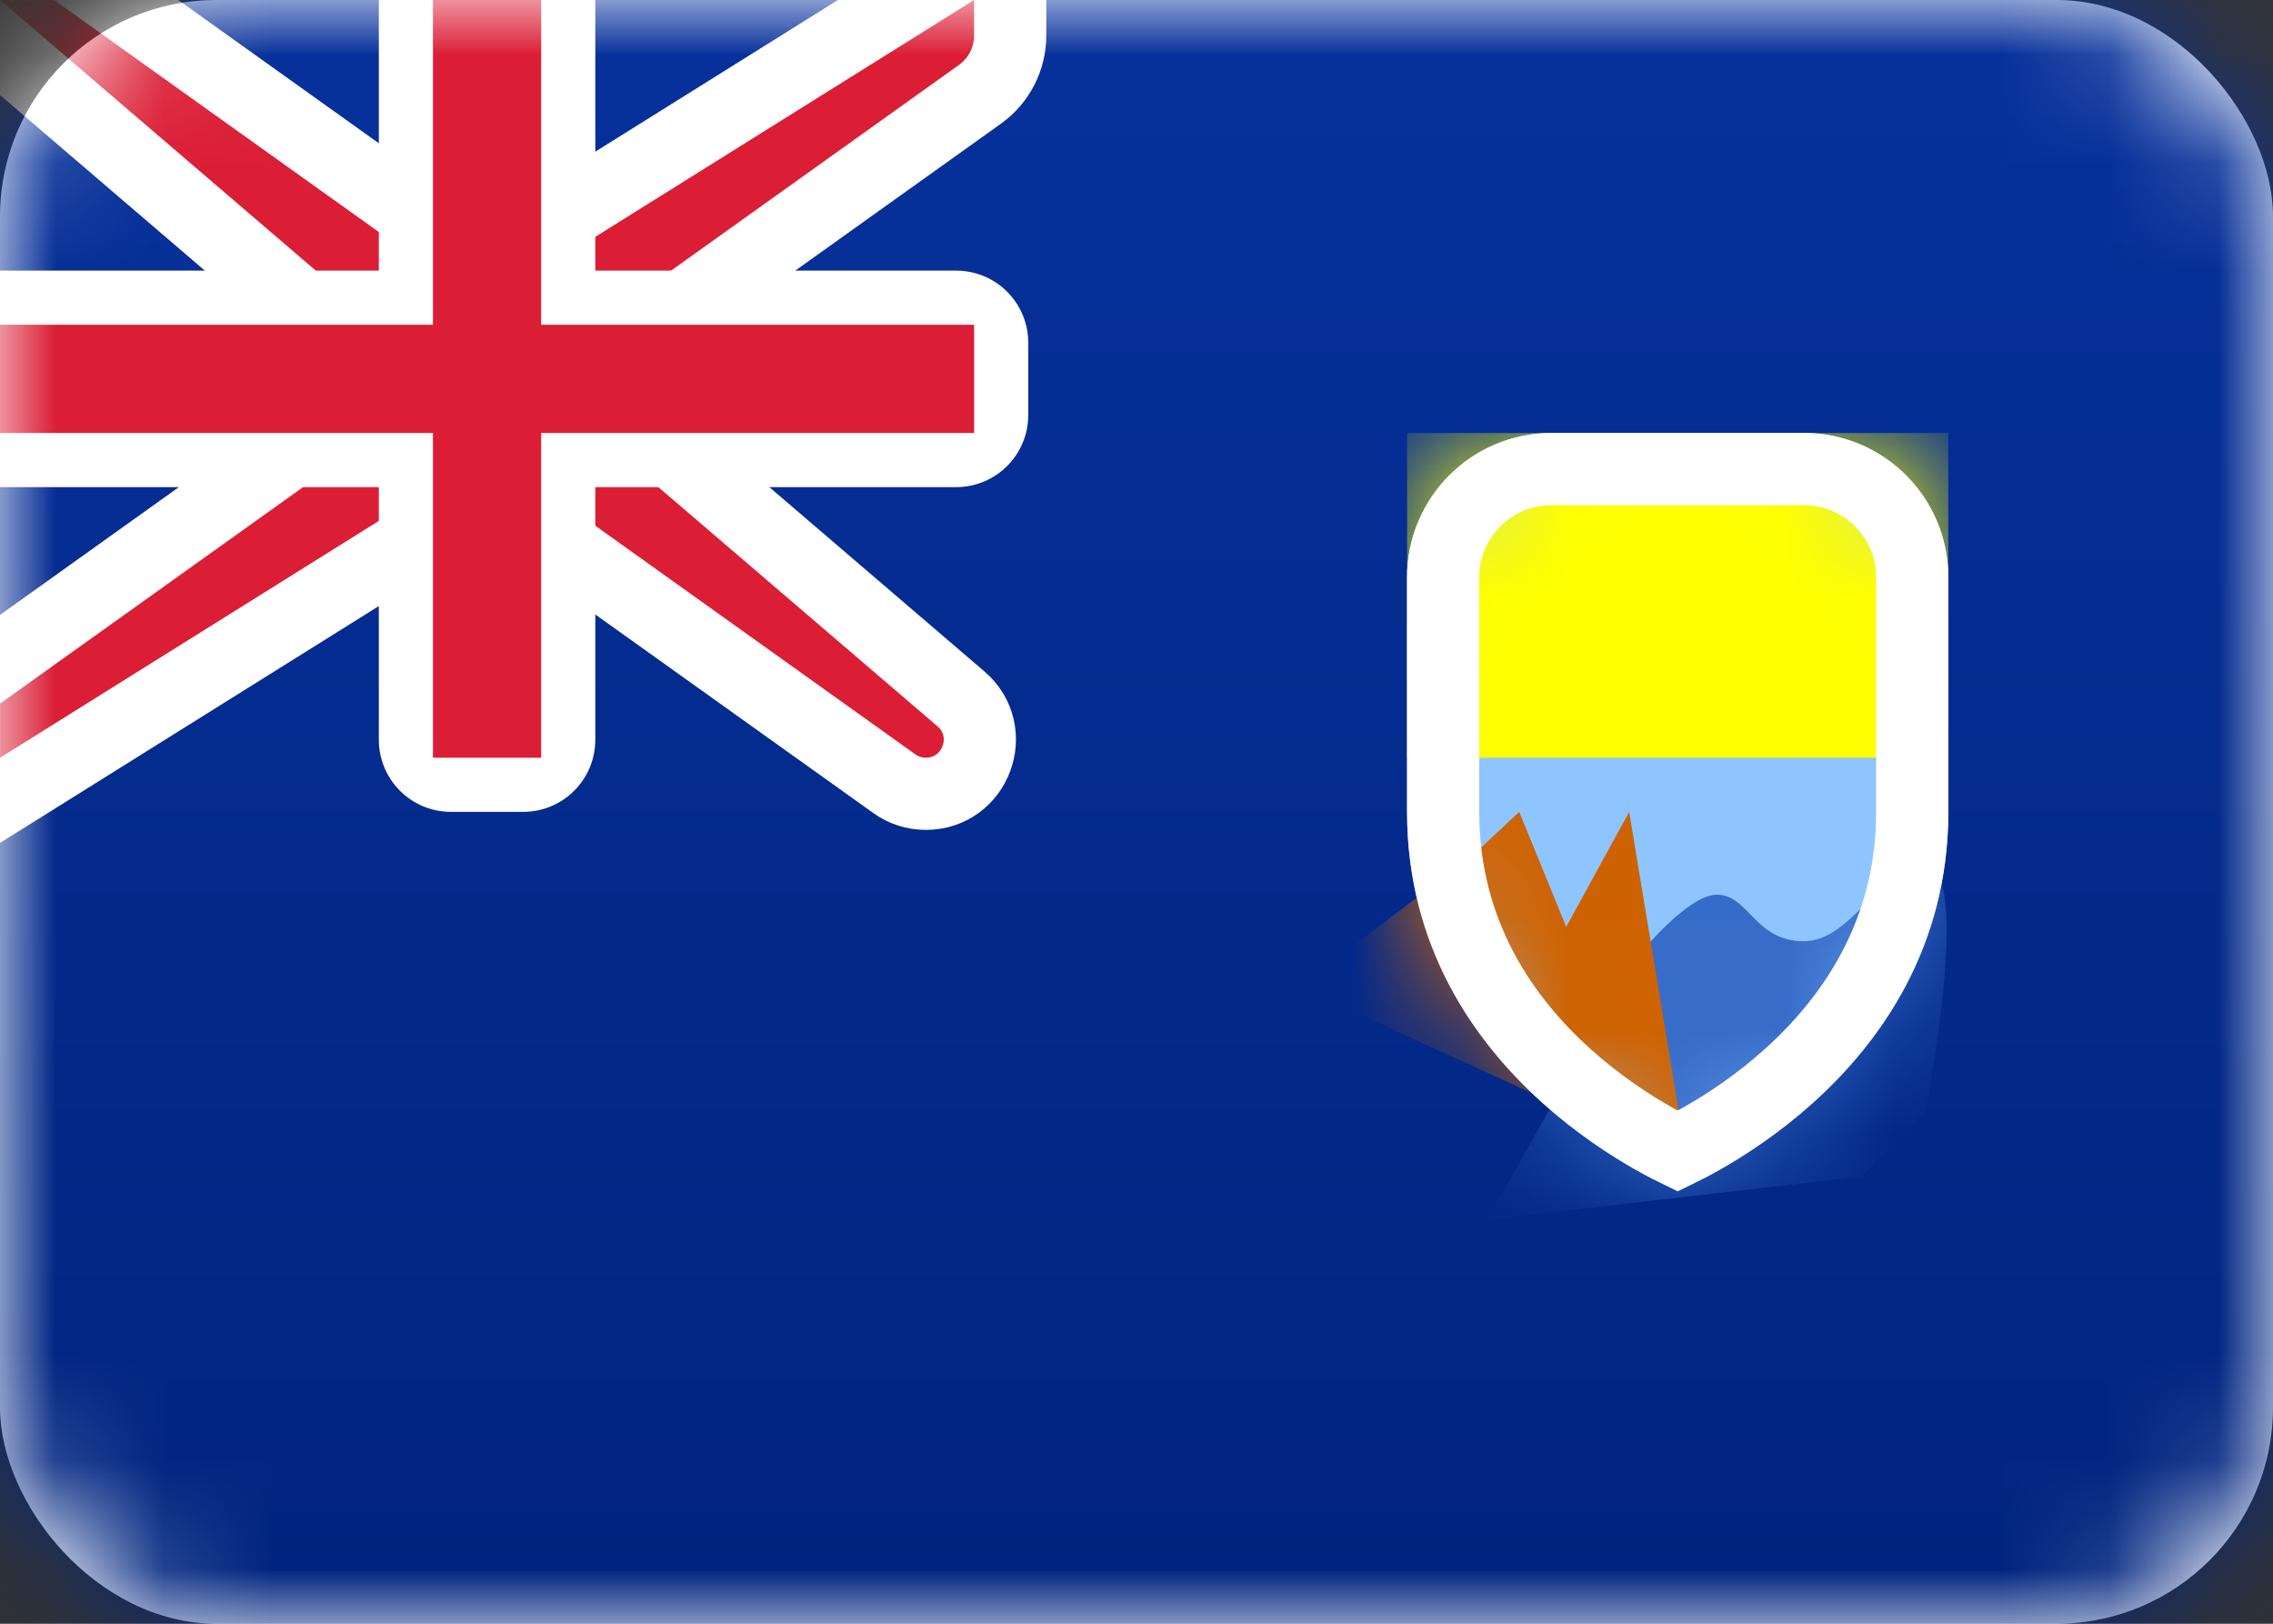 <svg width="21" height="15" viewBox="0 0 21 15" fill="none" xmlns="http://www.w3.org/2000/svg">
<rect x="0" y="0" width="21" height="15" fill="#333333" stroke="none"/>
<rect width="21" height="15" rx="2" fill="white"/>
<mask id="mask0_2314_22135" style="mask-type:alpha" maskUnits="userSpaceOnUse" x="0" y="0" width="21" height="15">
<rect width="21" height="15" rx="2" fill="white"/>
</mask>
<g mask="url(#mask0_2314_22135)">
<rect width="21" height="15" fill="url(#paint0_linear_2314_22135)"/>
<path fill-rule="evenodd" clip-rule="evenodd" d="M13 7.5C13 6.802 13 5.996 13 5.333C13 4.597 13.597 4 14.333 4H16.667C17.403 4 18 4.597 18 5.333C18 5.996 18 6.802 18 7.5C18 10 15.5 11 15.5 11C15.5 11 13 10 13 7.5Z" fill="#8FC5FF"/>
<mask id="mask1_2314_22135" style="mask-type:alpha" maskUnits="userSpaceOnUse" x="13" y="4" width="5" height="7">
<path fill-rule="evenodd" clip-rule="evenodd" d="M13 7.5C13 6.802 13 5.996 13 5.333C13 4.597 13.597 4 14.333 4H16.667C17.403 4 18 4.597 18 5.333C18 5.996 18 6.802 18 7.5C18 10 15.5 11 15.5 11C15.5 11 13 10 13 7.5Z" fill="white"/>
</mask>
<g mask="url(#mask1_2314_22135)">
<path fill-rule="evenodd" clip-rule="evenodd" d="M15.067 8.913C15.067 8.913 15.568 8.265 15.862 8.265C16.157 8.265 16.211 8.695 16.663 8.695C17.116 8.695 17.355 8.009 17.791 8.009C18.227 8.009 17.791 10.259 17.791 10.259L17.2 10.868L13.742 11.268L15.067 8.913Z" fill="#366CC9"/>
<path fill-rule="evenodd" clip-rule="evenodd" d="M13.595 7.913L14.036 7.5L14.47 8.562L15.052 7.5L15.553 10.527L14.72 10.357L12 9.114L13.595 7.913Z" fill="#CF6200"/>
<rect x="13" y="4" width="5" height="3" fill="#FFFF00"/>
</g>
<path d="M13.333 7.5V7.434V7.368V7.301V7.234V7.166V7.098V7.029V6.96V6.926V6.891V6.822V6.752V6.682V6.665V6.661V6.656V6.648V6.613V6.543V6.538V6.534V6.53V6.525V6.521V6.517V6.512V6.508V6.504V6.499V6.495V6.49V6.486V6.482V6.477V6.473V6.469V6.464V6.46V6.456V6.451V6.447V6.443V6.438V6.434V6.429V6.425V6.421V6.416V6.412V6.408V6.403V6.399V6.395V6.39V6.386V6.382V6.377V6.373V6.368V6.364V6.36V6.355V6.351V6.347V6.342V6.338V6.334V6.329V6.325V6.321V6.316V6.312V6.308V6.303V6.299V6.295V6.29V6.286V6.282V6.277V6.273V6.269V6.264V6.26V6.256V6.251V6.247V6.243V6.238V6.234V6.23V6.225V6.221V6.217V6.212V6.208V6.204V6.199V6.195V6.191V6.186V6.182V6.178V6.173V6.169V6.165V6.16V6.156V6.152V6.147V6.143V6.139V6.135V6.13V6.126V6.122V6.117V6.113V6.109V6.104V6.1V6.096V6.091V6.087V6.083V6.079V6.074V6.07V6.066V6.061V6.057V6.053V6.049V6.044V6.04V6.036V6.031V6.027V6.023V6.019V6.014V6.01V6.006V6.002V5.997V5.993V5.989V5.984V5.98V5.976V5.972V5.967V5.963V5.959V5.955V5.95V5.946V5.942V5.938V5.933V5.929V5.925V5.921V5.853V5.836V5.819V5.786V5.719V5.653V5.588V5.523V5.459V5.396V5.333C13.333 4.781 13.781 4.333 14.333 4.333H16.667C17.219 4.333 17.667 4.781 17.667 5.333V5.337V5.341V5.345V5.349V5.353V5.356V5.36V5.364V5.368V5.372V5.376V5.38V5.384V5.388V5.392V5.396V5.4V5.404V5.407V5.411V5.415V5.419V5.423V5.427V5.431V5.435V5.439V5.443V5.447V5.451V5.455V5.459V5.463V5.467V5.471V5.475V5.479V5.483V5.487V5.491V5.495V5.499V5.503V5.507V5.511V5.515V5.519V5.523V5.527V5.531V5.535V5.539V5.543V5.547V5.551V5.555V5.559V5.564V5.568V5.572V5.576V5.58V5.584V5.588V5.592V5.596V5.6V5.604V5.608V5.612V5.616V5.621V5.625V5.629V5.633V5.637V5.641V5.645V5.649V5.653V5.657V5.662V5.666V5.67V5.674V5.678V5.682V5.686V5.69V5.695V5.699V5.703V5.707V5.711V5.715V5.719V5.724V5.728V5.732V5.736V5.74V5.744V5.748V5.753V5.757V5.761V5.765V5.769V5.773V5.778V5.782V5.786V5.79V5.794V5.799V5.803V5.807V5.811V5.815V5.819V5.824V5.828V5.832V5.836V5.84V5.845V5.849V5.853V5.857V5.862V5.866V5.87V5.874V5.878V5.883V5.887V5.891V5.895V5.9V5.904V5.908V5.912V5.916V5.921V5.925V5.929V5.933V5.938V5.942V5.946V5.95V5.955V5.959V5.963V5.967V5.972V5.976V5.98V5.984V5.989V5.993V5.997V6.002V6.006V6.01V6.014V6.019V6.023V6.027V6.031V6.036V6.04V6.044V6.049V6.053V6.057V6.061V6.066V6.07V6.074V6.079V6.083V6.087V6.091V6.096V6.1V6.104V6.109V6.113V6.117V6.122V6.126V6.13V6.135V6.139V6.143V6.147V6.152V6.156V6.16V6.165V6.169V6.173V6.178V6.182V6.186V6.191V6.195V6.199V6.204V6.208V6.212V6.217V6.221V6.225V6.23V6.234V6.238V6.243V6.247V6.251V6.256V6.26V6.264V6.269V6.273V6.277V6.282V6.286V6.29V6.295V6.299V6.303V6.308V6.312V6.316V6.321V6.325V6.329V6.334V6.338V6.342V6.347V6.351V6.355V6.36V6.364V6.368V6.373V6.377V6.382V6.386V6.39V6.395V6.399V6.403V6.408V6.412V6.416V6.421V6.425V6.429V6.434V6.438V6.443V6.447V6.451V6.456V6.46V6.464V6.469V6.473V6.477V6.482V6.486V6.49V6.495V6.499V6.504V6.508V6.512V6.517V6.521V6.525V6.53V6.534V6.538V6.543V6.547V6.552V6.556V6.56V6.565V6.569V6.573V6.578V6.582V6.586V6.591V6.595V6.6V6.604V6.608V6.613V6.617V6.621V6.626V6.63V6.634V6.639V6.643V6.648V6.652V6.656V6.661V6.665V6.669V6.674V6.678V6.682V6.687V6.691V6.695V6.7V6.704V6.709V6.713V6.717V6.722V6.726V6.73V6.735V6.739V6.743V6.748V6.752V6.756V6.761V6.765V6.769V6.774V6.778V6.783V6.787V6.791V6.796V6.8V6.804V6.809V6.813V6.817V6.822V6.826V6.83V6.835V6.839V6.843V6.848V6.852V6.856V6.861V6.865V6.869V6.874V6.878V6.882V6.887V6.891V6.895V6.9V6.904V6.908V6.913V6.917V6.921V6.926V6.93V6.934V6.939V6.943V6.947V6.952V6.956V6.96V6.964V6.969V6.973V6.977V6.982V6.986V6.99V6.995V6.999V7.003V7.008V7.012V7.016V7.02V7.025V7.029V7.033V7.038V7.042V7.046V7.051V7.055V7.059V7.063V7.068V7.072V7.076V7.081V7.085V7.089V7.093V7.098V7.102V7.106V7.11V7.115V7.119V7.123V7.128V7.132V7.136V7.14V7.145V7.149V7.153V7.157V7.162V7.166V7.17V7.174V7.179V7.183V7.187V7.191V7.196V7.2V7.204V7.208V7.213V7.217V7.221V7.225V7.229V7.234V7.238V7.242V7.246V7.251V7.255V7.259V7.263V7.267V7.272V7.276V7.28V7.284V7.288V7.293V7.297V7.301V7.305V7.309V7.314V7.318V7.322V7.326V7.33V7.335V7.339V7.343V7.347V7.351V7.355V7.36V7.364V7.368V7.372V7.376V7.38V7.385V7.389V7.393V7.397V7.401V7.405V7.409V7.414V7.418V7.422V7.426V7.43V7.434V7.438V7.442V7.447V7.451V7.455V7.459V7.463V7.467V7.471V7.475V7.48V7.484V7.488V7.492V7.496V7.5C17.667 8.626 17.107 9.418 16.527 9.94C16.237 10.201 15.945 10.391 15.726 10.515C15.636 10.566 15.559 10.605 15.5 10.634C15.441 10.605 15.364 10.566 15.274 10.515C15.055 10.391 14.763 10.201 14.473 9.94C13.893 9.418 13.333 8.626 13.333 7.5Z" stroke="white" stroke-width="0.667"/>
<mask id="mask2_2314_22135" style="mask-type:alpha" maskUnits="userSpaceOnUse" x="13" y="4" width="5" height="7">
<path d="M13.333 7.5V7.434V7.368V7.301V7.234V7.166V7.098V7.029V6.96V6.926V6.891V6.822V6.752V6.682V6.665V6.661V6.656V6.648V6.613V6.543V6.538V6.534V6.53V6.525V6.521V6.517V6.512V6.508V6.504V6.499V6.495V6.49V6.486V6.482V6.477V6.473V6.469V6.464V6.46V6.456V6.451V6.447V6.443V6.438V6.434V6.429V6.425V6.421V6.416V6.412V6.408V6.403V6.399V6.395V6.39V6.386V6.382V6.377V6.373V6.368V6.364V6.36V6.355V6.351V6.347V6.342V6.338V6.334V6.329V6.325V6.321V6.316V6.312V6.308V6.303V6.299V6.295V6.29V6.286V6.282V6.277V6.273V6.269V6.264V6.26V6.256V6.251V6.247V6.243V6.238V6.234V6.23V6.225V6.221V6.217V6.212V6.208V6.204V6.199V6.195V6.191V6.186V6.182V6.178V6.173V6.169V6.165V6.16V6.156V6.152V6.147V6.143V6.139V6.135V6.13V6.126V6.122V6.117V6.113V6.109V6.104V6.1V6.096V6.091V6.087V6.083V6.079V6.074V6.07V6.066V6.061V6.057V6.053V6.049V6.044V6.04V6.036V6.031V6.027V6.023V6.019V6.014V6.01V6.006V6.002V5.997V5.993V5.989V5.984V5.98V5.976V5.972V5.967V5.963V5.959V5.955V5.95V5.946V5.942V5.938V5.933V5.929V5.925V5.921V5.853V5.836V5.819V5.786V5.719V5.653V5.588V5.523V5.459V5.396V5.333C13.333 4.781 13.781 4.333 14.333 4.333H16.667C17.219 4.333 17.667 4.781 17.667 5.333V5.337V5.341V5.345V5.349V5.353V5.356V5.36V5.364V5.368V5.372V5.376V5.38V5.384V5.388V5.392V5.396V5.4V5.404V5.407V5.411V5.415V5.419V5.423V5.427V5.431V5.435V5.439V5.443V5.447V5.451V5.455V5.459V5.463V5.467V5.471V5.475V5.479V5.483V5.487V5.491V5.495V5.499V5.503V5.507V5.511V5.515V5.519V5.523V5.527V5.531V5.535V5.539V5.543V5.547V5.551V5.555V5.559V5.564V5.568V5.572V5.576V5.58V5.584V5.588V5.592V5.596V5.6V5.604V5.608V5.612V5.616V5.621V5.625V5.629V5.633V5.637V5.641V5.645V5.649V5.653V5.657V5.662V5.666V5.67V5.674V5.678V5.682V5.686V5.69V5.695V5.699V5.703V5.707V5.711V5.715V5.719V5.724V5.728V5.732V5.736V5.74V5.744V5.748V5.753V5.757V5.761V5.765V5.769V5.773V5.778V5.782V5.786V5.79V5.794V5.799V5.803V5.807V5.811V5.815V5.819V5.824V5.828V5.832V5.836V5.84V5.845V5.849V5.853V5.857V5.862V5.866V5.87V5.874V5.878V5.883V5.887V5.891V5.895V5.9V5.904V5.908V5.912V5.916V5.921V5.925V5.929V5.933V5.938V5.942V5.946V5.95V5.955V5.959V5.963V5.967V5.972V5.976V5.98V5.984V5.989V5.993V5.997V6.002V6.006V6.01V6.014V6.019V6.023V6.027V6.031V6.036V6.04V6.044V6.049V6.053V6.057V6.061V6.066V6.07V6.074V6.079V6.083V6.087V6.091V6.096V6.1V6.104V6.109V6.113V6.117V6.122V6.126V6.13V6.135V6.139V6.143V6.147V6.152V6.156V6.16V6.165V6.169V6.173V6.178V6.182V6.186V6.191V6.195V6.199V6.204V6.208V6.212V6.217V6.221V6.225V6.23V6.234V6.238V6.243V6.247V6.251V6.256V6.26V6.264V6.269V6.273V6.277V6.282V6.286V6.29V6.295V6.299V6.303V6.308V6.312V6.316V6.321V6.325V6.329V6.334V6.338V6.342V6.347V6.351V6.355V6.36V6.364V6.368V6.373V6.377V6.382V6.386V6.39V6.395V6.399V6.403V6.408V6.412V6.416V6.421V6.425V6.429V6.434V6.438V6.443V6.447V6.451V6.456V6.46V6.464V6.469V6.473V6.477V6.482V6.486V6.49V6.495V6.499V6.504V6.508V6.512V6.517V6.521V6.525V6.53V6.534V6.538V6.543V6.547V6.552V6.556V6.56V6.565V6.569V6.573V6.578V6.582V6.586V6.591V6.595V6.6V6.604V6.608V6.613V6.617V6.621V6.626V6.63V6.634V6.639V6.643V6.648V6.652V6.656V6.661V6.665V6.669V6.674V6.678V6.682V6.687V6.691V6.695V6.7V6.704V6.709V6.713V6.717V6.722V6.726V6.73V6.735V6.739V6.743V6.748V6.752V6.756V6.761V6.765V6.769V6.774V6.778V6.783V6.787V6.791V6.796V6.8V6.804V6.809V6.813V6.817V6.822V6.826V6.83V6.835V6.839V6.843V6.848V6.852V6.856V6.861V6.865V6.869V6.874V6.878V6.882V6.887V6.891V6.895V6.9V6.904V6.908V6.913V6.917V6.921V6.926V6.93V6.934V6.939V6.943V6.947V6.952V6.956V6.96V6.964V6.969V6.973V6.977V6.982V6.986V6.99V6.995V6.999V7.003V7.008V7.012V7.016V7.02V7.025V7.029V7.033V7.038V7.042V7.046V7.051V7.055V7.059V7.063V7.068V7.072V7.076V7.081V7.085V7.089V7.093V7.098V7.102V7.106V7.11V7.115V7.119V7.123V7.128V7.132V7.136V7.14V7.145V7.149V7.153V7.157V7.162V7.166V7.17V7.174V7.179V7.183V7.187V7.191V7.196V7.2V7.204V7.208V7.213V7.217V7.221V7.225V7.229V7.234V7.238V7.242V7.246V7.251V7.255V7.259V7.263V7.267V7.272V7.276V7.28V7.284V7.288V7.293V7.297V7.301V7.305V7.309V7.314V7.318V7.322V7.326V7.33V7.335V7.339V7.343V7.347V7.351V7.355V7.36V7.364V7.368V7.372V7.376V7.38V7.385V7.389V7.393V7.397V7.401V7.405V7.409V7.414V7.418V7.422V7.426V7.43V7.434V7.438V7.442V7.447V7.451V7.455V7.459V7.463V7.467V7.471V7.475V7.48V7.484V7.488V7.492V7.496V7.5C17.667 8.626 17.107 9.418 16.527 9.94C16.237 10.201 15.945 10.391 15.726 10.515C15.636 10.566 15.559 10.605 15.5 10.634C15.441 10.605 15.364 10.566 15.274 10.515C15.055 10.391 14.763 10.201 14.473 9.94C13.893 9.418 13.333 8.626 13.333 7.5Z" fill="white" stroke="white" stroke-width="0.667"/>
</mask>
<g mask="url(#mask2_2314_22135)">
</g>
<path d="M0 -0.333H-0.901L-0.217 0.253L3.167 3.153V3.828L-0.194 6.229L-0.333 6.328V6.5V7V7.601L0.177 7.283L4.096 4.833H4.893L8.263 7.24C8.348 7.301 8.449 7.333 8.553 7.333C9.016 7.333 9.229 6.757 8.878 6.456L5.833 3.847V3.172L9.054 0.871C9.229 0.746 9.333 0.544 9.333 0.328V0V-0.601L8.823 -0.283L4.904 2.167H4.107L0.694 -0.271L0.607 -0.333H0.5H0Z" fill="#DB1E36" stroke="white" stroke-width="0.667"/>
<path fill-rule="evenodd" clip-rule="evenodd" d="M0 2.5V4.5H3.5V6.833C3.5 7.202 3.798 7.5 4.167 7.5H4.833C5.202 7.5 5.5 7.202 5.5 6.833V4.5H8.833C9.202 4.5 9.5 4.202 9.5 3.833V3.167C9.5 2.798 9.202 2.5 8.833 2.5H5.5V0H3.5V2.5H0Z" fill="white"/>
<path fill-rule="evenodd" clip-rule="evenodd" d="M0 3H4V2.5V0H5V2.5V3H9V4H5V4.5V7H4V4.5V4H0V3Z" fill="#DB1E36"/>
</g>
<defs>
<linearGradient id="paint0_linear_2314_22135" x1="0" y1="0" x2="0" y2="15" gradientUnits="userSpaceOnUse">
<stop stop-color="#07319C"/>
<stop offset="1" stop-color="#00247E"/>
</linearGradient>
</defs>
</svg>

